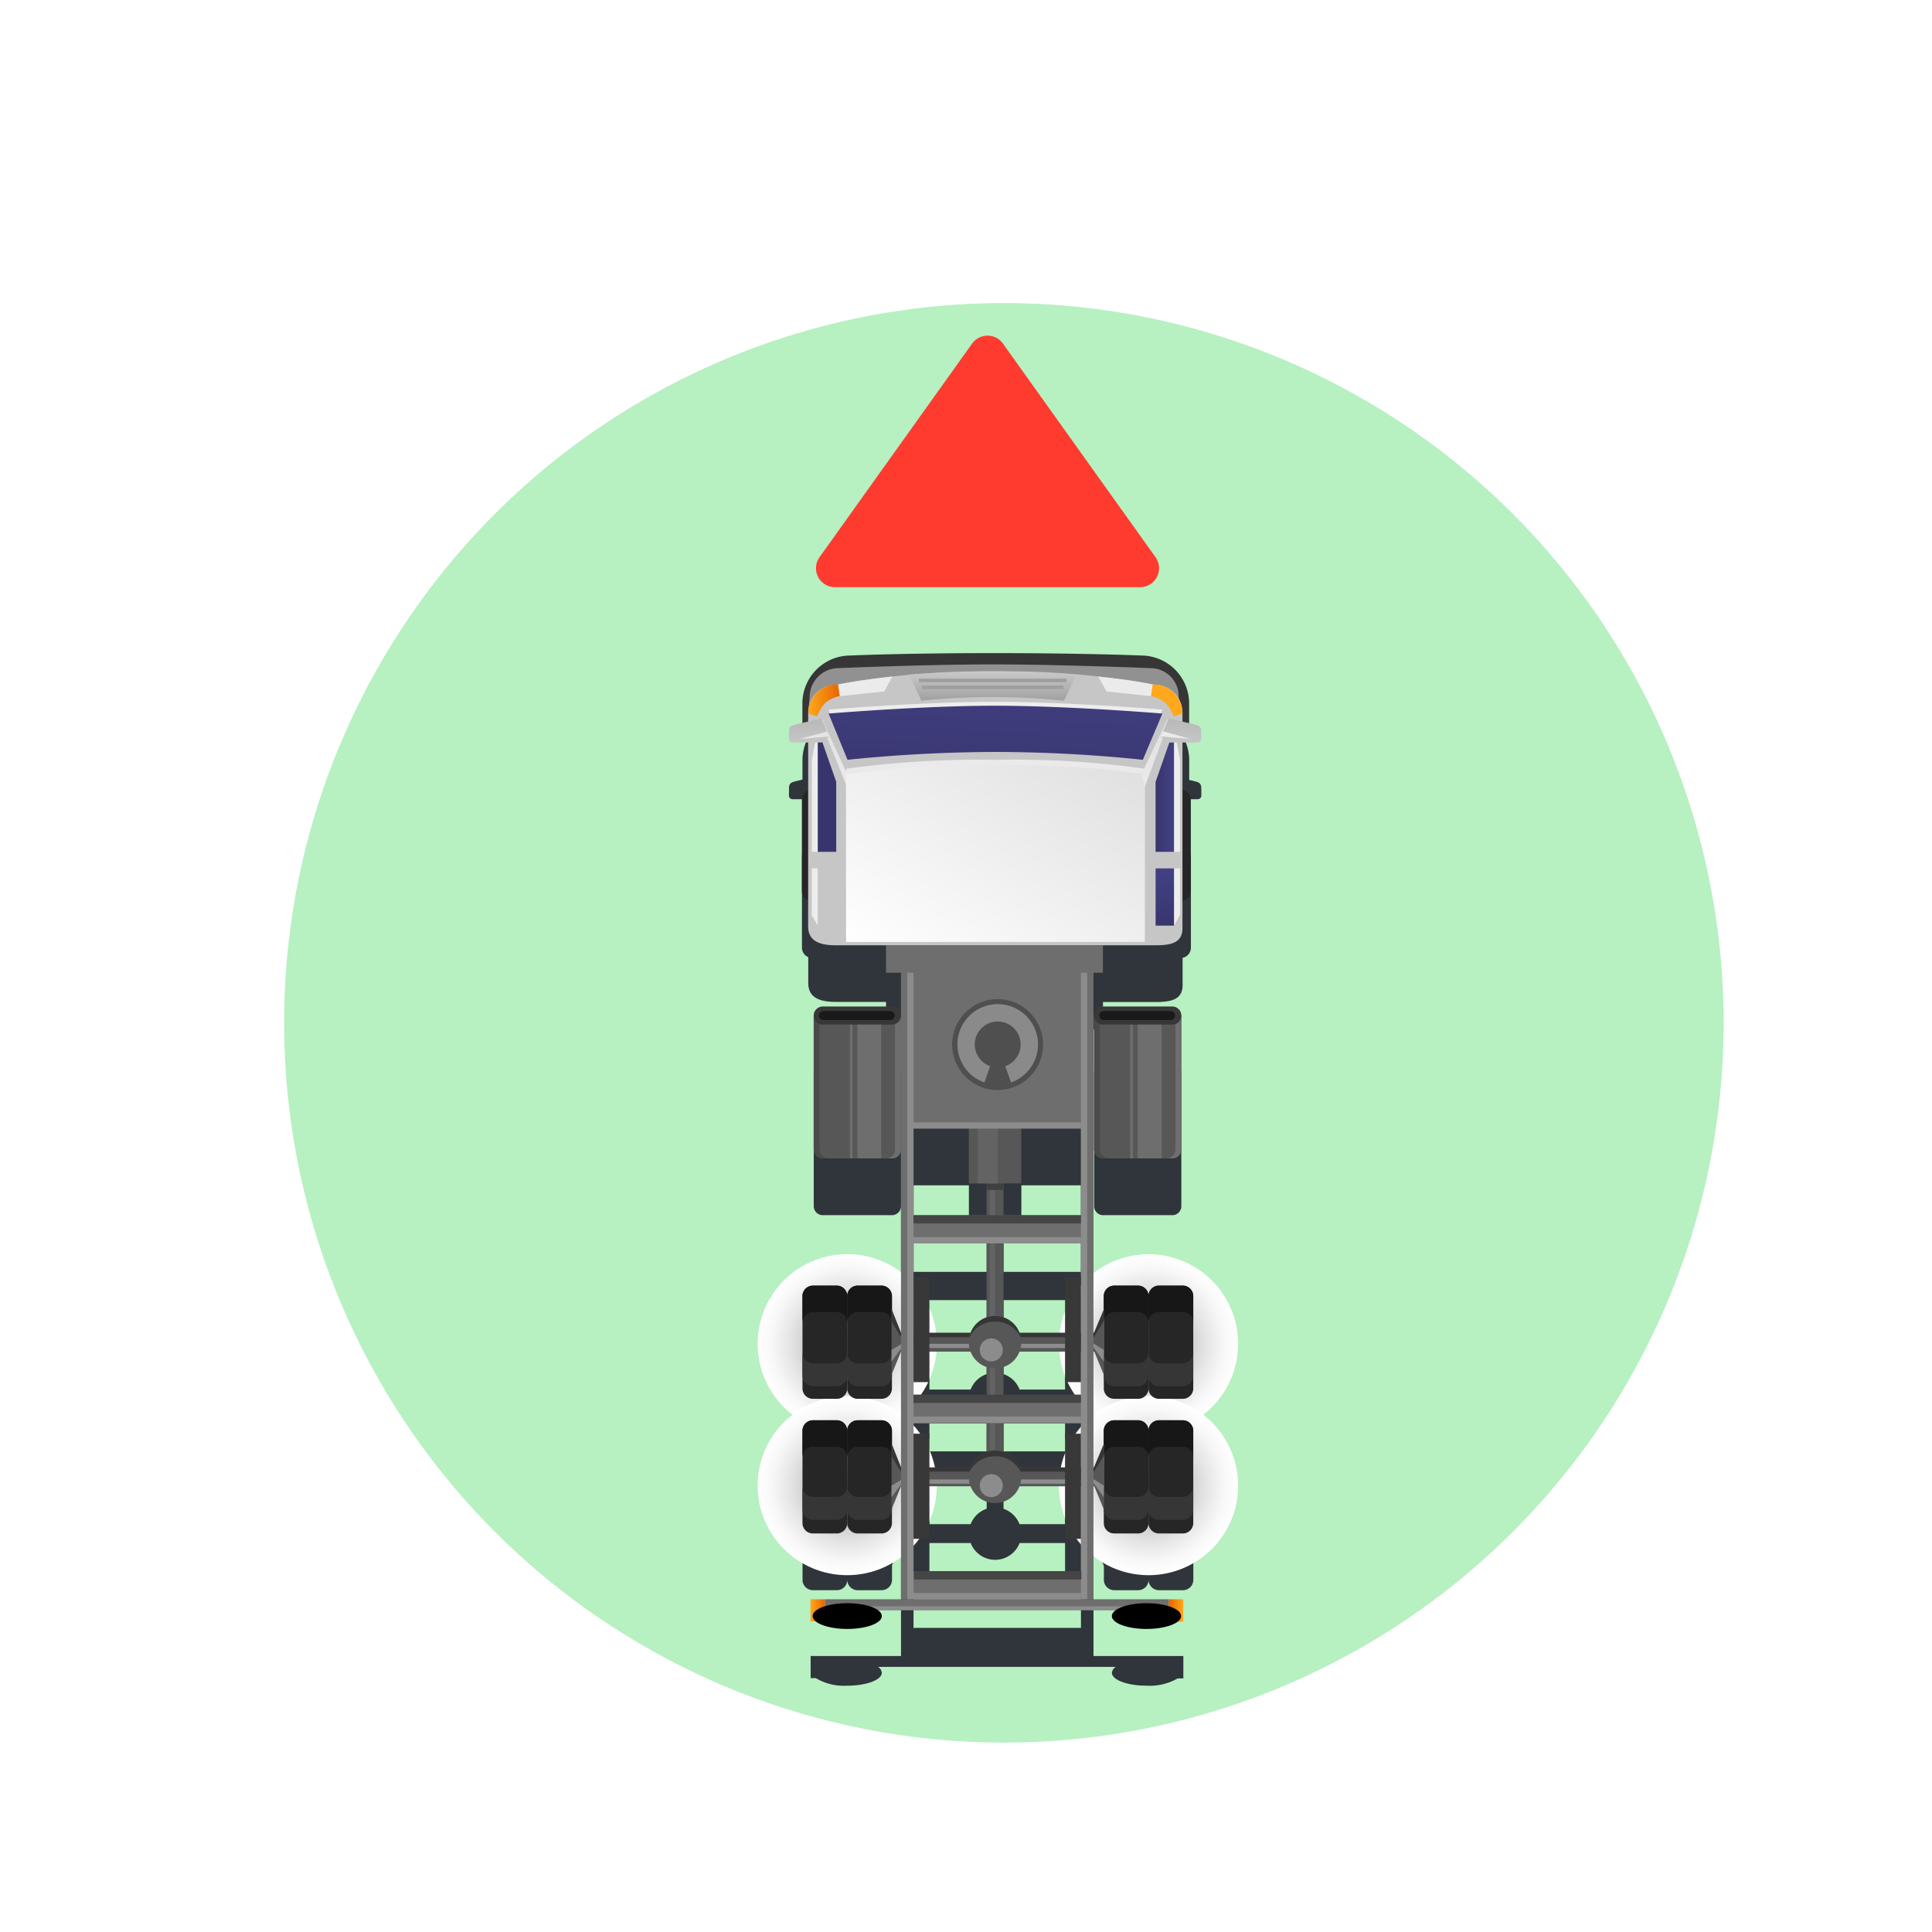<svg xmlns="http://www.w3.org/2000/svg" xmlns:xlink="http://www.w3.org/1999/xlink" width="102" height="102" viewBox="0 0 102 102">
  <defs>
    <filter id="Ellipse_1494" x="6" y="7" width="94" height="94" filterUnits="userSpaceOnUse">
      <feOffset dy="3" input="SourceAlpha"/>
      <feGaussianBlur stdDeviation="3" result="blur"/>
      <feFlood flood-opacity="0.161"/>
      <feComposite operator="in" in2="blur"/>
      <feComposite in="SourceGraphic"/>
    </filter>
    <filter id="Union_22" x="32.649" y="28.481" width="39.772" height="69.519" filterUnits="userSpaceOnUse">
      <feOffset dy="3" input="SourceAlpha"/>
      <feGaussianBlur stdDeviation="3" result="blur-2"/>
      <feFlood flood-opacity="0.302"/>
      <feComposite operator="in" in2="blur-2"/>
      <feComposite in="SourceGraphic"/>
    </filter>
    <radialGradient id="radial-gradient" cx="0.5" cy="0.5" r="0.5" gradientTransform="translate(0)" gradientUnits="objectBoundingBox">
      <stop offset="0" stop-color="#8a8a8a"/>
      <stop offset="0.089" stop-color="#999"/>
      <stop offset="0.377" stop-color="#c4c4c4"/>
      <stop offset="0.634" stop-color="#e4e4e4"/>
      <stop offset="0.851" stop-color="#f8f8f8"/>
      <stop offset="1" stop-color="#fff"/>
    </radialGradient>
    <radialGradient id="radial-gradient-3" cx="0.5" cy="0.5" r="0.5" xlink:href="#radial-gradient"/>
    <radialGradient id="radial-gradient-4" cx="0.5" cy="0.5" r="0.5" xlink:href="#radial-gradient"/>
    <linearGradient id="linear-gradient" x1="0.5" y1="1" x2="0.5" gradientUnits="objectBoundingBox">
      <stop offset="0" stop-color="#6e6e6e"/>
      <stop offset="1" stop-color="#6e6e6e"/>
    </linearGradient>
    <linearGradient id="linear-gradient-2" x1="0" y1="0.5" x2="1" y2="0.5" xlink:href="#linear-gradient"/>
    <linearGradient id="linear-gradient-3" y1="0.5" x2="1" y2="0.5" gradientUnits="objectBoundingBox">
      <stop offset="0" stop-color="#e86500"/>
      <stop offset="1" stop-color="#ffa81c"/>
    </linearGradient>
    <linearGradient id="linear-gradient-4" y1="0.5" x2="1" y2="0.5" gradientUnits="objectBoundingBox">
      <stop offset="0" stop-color="#ffa81c"/>
      <stop offset="1" stop-color="#e86500"/>
    </linearGradient>
    <radialGradient id="radial-gradient-5" cx="0.5" cy="0.5" r="1.345" gradientTransform="translate(0.314 -371.565) scale(0.372 0.372)" gradientUnits="objectBoundingBox">
      <stop offset="0" stop-color="#f40"/>
      <stop offset="1"/>
    </radialGradient>
    <radialGradient id="radial-gradient-6" cx="0.5" cy="0.5" r="1.345" xlink:href="#radial-gradient-5"/>
    <linearGradient id="linear-gradient-5" x1="0.5" y1="1" x2="0.5" gradientUnits="objectBoundingBox">
      <stop offset="0" stop-color="#c6c6c6"/>
      <stop offset="1" stop-color="#c6c6c6"/>
    </linearGradient>
    <linearGradient id="linear-gradient-6" x1="0.11" y1="1.957" x2="0.839" y2="-0.702" gradientUnits="objectBoundingBox">
      <stop offset="0" stop-color="#434185"/>
      <stop offset="1" stop-color="#38356e"/>
    </linearGradient>
    <linearGradient id="linear-gradient-7" x1="0" y1="0.5" x2="1" y2="0.5" xlink:href="#linear-gradient-6"/>
    <linearGradient id="linear-gradient-8" x1="-133.156" y1="0.5" x2="-132.156" y2="0.5" xlink:href="#linear-gradient-6"/>
    <linearGradient id="linear-gradient-9" x1="0.5" y1="1" x2="0.5" gradientUnits="objectBoundingBox">
      <stop offset="0" stop-color="#eaeaea"/>
      <stop offset="1" stop-color="#e0e0e0"/>
    </linearGradient>
    <linearGradient id="linear-gradient-10" x1="-0.004" y1="0.958" x2="1.006" y2="-0.011" gradientUnits="objectBoundingBox">
      <stop offset="0" stop-color="#e0e0e0"/>
      <stop offset="1" stop-color="#fff"/>
    </linearGradient>
    <linearGradient id="linear-gradient-11" x1="0" y1="0.5" x2="1" y2="0.5" xlink:href="#linear-gradient-3"/>
    <linearGradient id="linear-gradient-12" x1="-90.773" y1="0.5" x2="-89.773" y2="0.5" xlink:href="#linear-gradient-3"/>
    <linearGradient id="linear-gradient-13" x1="0.5" y1="1" x2="0.5" gradientUnits="objectBoundingBox">
      <stop offset="0" stop-color="#c9c9c9"/>
      <stop offset="1" stop-color="#a1a1a1"/>
    </linearGradient>
    <linearGradient id="linear-gradient-15" x1="0.5" y1="1" x2="0.5" y2="0" xlink:href="#linear-gradient-6"/>
    <linearGradient id="linear-gradient-17" x1="0.5" y1="1" x2="0.5" gradientUnits="objectBoundingBox">
      <stop offset="0" stop-color="#e0e0e0"/>
      <stop offset="1" stop-color="#eaeaea"/>
    </linearGradient>
    <linearGradient id="linear-gradient-18" x1="-119.017" y1="1" x2="-119.017" y2="0" xlink:href="#linear-gradient-17"/>
    <linearGradient id="linear-gradient-19" x1="337.998" y1="1" x2="337.998" gradientUnits="objectBoundingBox">
      <stop offset="0" stop-color="#b8b8b8"/>
      <stop offset="1" stop-color="#c6c6c6"/>
    </linearGradient>
    <linearGradient id="linear-gradient-20" x1="383.73" y1="1" x2="383.73" y2="0" xlink:href="#linear-gradient-19"/>
    <linearGradient id="linear-gradient-21" x1="514.674" y1="1" x2="514.674" y2="0" xlink:href="#linear-gradient-17"/>
    <clipPath id="clip-Artboard_31">
      <rect width="102" height="102"/>
    </clipPath>
  </defs>
  <g id="Artboard_31" data-name="Artboard – 31" clip-path="url(#clip-Artboard_31)">
    <g id="Group_11741" data-name="Group 11741">
      <g transform="matrix(1, 0, 0, 1, 0, 0)" filter="url(#Ellipse_1494)">
        <circle id="Ellipse_1494-2" data-name="Ellipse 1494" cx="38" cy="38" r="38" transform="translate(91 89) rotate(180)" fill="#4cd964" opacity="0.4"/>
      </g>
      <g id="Group_11718" data-name="Group 11718" transform="translate(2.137)">
        <g id="Group_11706" data-name="Group 11706" transform="translate(-2 4)">
          <g id="Group_10958" data-name="Group 10958" transform="translate(-1037.908 -2124.874) rotate(180)">
            <g transform="matrix(-1, 0, 0, -1, -1037.77, -2120.87)" filter="url(#Union_22)" style="mix-blend-mode: multiply;isolation: isolate">
              <path id="Union_22-2" data-name="Union 22" d="M5.119,51.392a2.535,2.535,0,0,1-2.534-2.534V47.819c-.175-.041-.324-.078-.4-.1-.264-.076-.238-.268-.238-.485s-.058-.434.238-.434h.748V44.3a.542.542,0,0,1-.438-.532V38.962a.543.543,0,0,1,.438-.532V36.994c0-.807.656-.9,1.464-.9h2.74V34.644h.5V15.635h-.03l-.515,1.214v.716a.473.473,0,0,1,0,.05.549.549,0,0,1-.547.509H5.28a.551.551,0,0,1-.551-.551v0a.549.549,0,0,1-.549.548H2.918a.551.551,0,0,1-.551-.551V12.7a.55.55,0,0,1,.55-.55H4.18a.55.55,0,0,1,.55.549h0a.55.55,0,0,1,.55-.55H6.541a.549.549,0,0,1,.549.549v.641c0,.011,0,.021,0,.031v.054l.5,1.216h.048V8.528h-.03L7.091,9.742v.715a.49.49,0,0,1,0,.051.548.548,0,0,1-.547.509H5.28a.551.551,0,0,1-.551-.551v0a.549.549,0,0,1-.549.549H2.918a.551.551,0,0,1-.551-.551V5.591a.55.55,0,0,1,.55-.55H4.18a.55.55,0,0,1,.55.55.55.55,0,0,1,.55-.55H6.541a.549.549,0,0,1,.549.549v.7c0,.01,0,.021,0,.031l.5,1.216h.048V1.567H2.894V.385h.3A2.97,2.97,0,0,1,4.838,0C5.845,0,6.665.305,6.665.68a.407.407,0,0,1-.205.313H19.014a.407.407,0,0,1-.2-.313c0-.374.818-.68,1.827-.68A2.9,2.9,0,0,1,22.3.4h.271V1.567h-.757v0H17.8V7.532h0l.475-1.167V5.591a.551.551,0,0,1,.551-.55h1.26a.551.551,0,0,1,.551.551h0a.55.55,0,0,1,.55-.55h1.262A.551.551,0,0,1,23,5.592v4.876a.549.549,0,0,1-.549.549H21.188a.552.552,0,0,1-.552-.552v0a.549.549,0,0,1-.549.549H18.824a.55.55,0,0,1-.55-.55V9.744L17.8,8.528h0V14.64h0l.475-1.167V12.7a.55.55,0,0,1,.551-.55h1.26a.551.551,0,0,1,.551.551h0a.55.55,0,0,1,.55-.55h1.262A.55.55,0,0,1,23,12.7v4.878a.549.549,0,0,1-.549.548H21.188a.552.552,0,0,1-.552-.552v0a.549.549,0,0,1-.549.548H18.824a.55.55,0,0,1-.55-.549v-.725L17.8,15.635h0V34.644h.79V36.1h2.643c.808,0,1.464.19,1.464,1v1.365a.543.543,0,0,1,.333.5V43.77a.54.54,0,0,1-.333.5V46.8h.778c.3,0,.238.217.238.434s.027.409-.238.485c-.084.025-.265.069-.472.117v1.021a2.535,2.535,0,0,1-2.534,2.534s-2.752.127-7.567.127S5.119,51.392,5.119,51.392ZM17.137,26.416V21.847h-3.86v1.676h.939v2.894Zm-5.691,0V23.522h.939V21.847H8.3v4.569Zm5.691-6.059V18.581H16.3V15.635H14.125a1.389,1.389,0,0,1-.848.814v3.909Zm-4.752,0V16.448a1.383,1.383,0,0,1-.845-.814h-2.4v2.947H8.3v1.776Zm.892-6.531a1.391,1.391,0,0,1,.848.815H16.3V13.031h.84v-.66h-3.86Zm-1.737.815a1.383,1.383,0,0,1,.845-.814V12.371H8.3v.66h.839V14.64Zm5.6-3.794v-.538H16.3V8.528H14.124a1.389,1.389,0,0,1-.847.813v1.506Zm-8.84,0h4.088V9.339a1.385,1.385,0,0,1-.845-.812h-2.4v1.78H8.3Zm5.827-3.314H16.3V4.757h.84V3.04h-.023v.011H8.3V4.757h.839V7.532h2.4a1.385,1.385,0,0,1,2.584,0Zm4.152,25.33a.478.478,0,0,1-.477-.479V25.318a.477.477,0,0,1,.477-.477h3.651a.477.477,0,0,1,.478.477v7.065a.478.478,0,0,1-.478.479Zm-14.8,0A.479.479,0,0,1,3,32.383V25.318a.478.478,0,0,1,.478-.477h3.65a.477.477,0,0,1,.478.477v7.065a.478.478,0,0,1-.478.479Z" transform="translate(65.37 86) rotate(180)" fill="#2f353a"/>
            </g>
            <g id="Group_10952" data-name="Group 10952" transform="translate(-1115.638 -2222.849)">
              <g id="Group_10946" data-name="Group 10946" transform="translate(12.502 15.975)">
                <path id="Path_21883" data-name="Path 21883" d="M90.871,34.037a4.729,4.729,0,1,1-4.727-4.729A4.729,4.729,0,0,1,90.871,34.037Z" transform="translate(-81.414 -18.983)" fill="url(#radial-gradient)" style="mix-blend-mode: multiply;isolation: isolate"/>
                <path id="Path_21884" data-name="Path 21884" d="M90.871,26.681a4.729,4.729,0,1,1-4.727-4.73A4.729,4.729,0,0,1,90.871,26.681Z" transform="translate(-81.414 -19.113)" fill="url(#radial-gradient)" style="mix-blend-mode: multiply;isolation: isolate"/>
                <path id="Path_21885" data-name="Path 21885" d="M106.5,34.037a4.73,4.73,0,1,1-4.73-4.729A4.73,4.73,0,0,1,106.5,34.037Z" transform="translate(-81.136 -18.983)" fill="url(#radial-gradient-3)" style="mix-blend-mode: multiply;isolation: isolate"/>
                <ellipse id="Ellipse_1491" data-name="Ellipse 1491" cx="4.729" cy="4.729" rx="4.729" ry="4.729" transform="translate(15.907 2.838)" fill="url(#radial-gradient-4)" style="mix-blend-mode: multiply;isolation: isolate"/>
                <g id="Group_10942" data-name="Group 10942" transform="translate(2.367 5.041)">
                  <rect id="Rectangle_4034" data-name="Rectangle 4034" width="0.892" height="14.498" transform="translate(10.018 3.983)" fill="#575757"/>
                  <rect id="Rectangle_4035" data-name="Rectangle 4035" width="0.285" height="14.498" transform="translate(10.464 3.983)" fill="#636363"/>
                  <rect id="Rectangle_4036" data-name="Rectangle 4036" width="0.892" height="0.345" transform="translate(10.018 18.136)" fill="#404040"/>
                  <rect id="Rectangle_4037" data-name="Rectangle 4037" width="2.77" height="3.223" transform="translate(9.079 18.481)" fill="#575757"/>
                  <rect id="Rectangle_4038" data-name="Rectangle 4038" width="1.046" height="3.223" transform="translate(10.327 18.481)" fill="#636363"/>
                  <path id="Rectangle_4039" data-name="Rectangle 4039" d="M.55,0H1.812a.55.55,0,0,1,.55.55V5.427a.549.549,0,0,1-.549.549H.552A.552.552,0,0,1,0,5.424V.55A.55.55,0,0,1,.55,0Z" transform="translate(18.269)" fill="#262626"/>
                  <path id="Rectangle_4040" data-name="Rectangle 4040" d="M.55,0H1.812a.55.55,0,0,1,.55.55V5.428a.549.549,0,0,1-.549.549H.552A.552.552,0,0,1,0,5.425V.55A.55.55,0,0,1,.55,0Z" transform="translate(18.269 7.108)" fill="#262626"/>
                  <path id="Rectangle_4041" data-name="Rectangle 4041" d="M.55,0H1.811a.551.551,0,0,1,.551.551V5.427a.549.549,0,0,1-.549.549H.55A.55.55,0,0,1,0,5.426V.55A.55.55,0,0,1,.55,0Z" transform="translate(15.908)" fill="#262626"/>
                  <path id="Rectangle_4042" data-name="Rectangle 4042" d="M.55,0H1.811a.551.551,0,0,1,.551.551V5.428a.549.549,0,0,1-.549.549H.55A.55.55,0,0,1,0,5.427V.55A.55.55,0,0,1,.55,0Z" transform="translate(15.908 7.108)" fill="#262626"/>
                  <path id="Rectangle_4043" data-name="Rectangle 4043" d="M.55,0H1.812a.549.549,0,0,1,.549.549V5.427a.549.549,0,0,1-.549.549H.551A.551.551,0,0,1,0,5.425V.55A.55.55,0,0,1,.55,0Z" transform="translate(2.362)" fill="#262626"/>
                  <path id="Rectangle_4044" data-name="Rectangle 4044" d="M.55,0H1.812a.549.549,0,0,1,.549.549V5.428a.549.549,0,0,1-.549.549H.551A.551.551,0,0,1,0,5.426V.55A.55.55,0,0,1,.55,0Z" transform="translate(2.362 7.108)" fill="#262626"/>
                  <path id="Rectangle_4045" data-name="Rectangle 4045" d="M.55,0H1.813a.55.55,0,0,1,.55.55V5.427a.549.549,0,0,1-.549.549H.551A.551.551,0,0,1,0,5.425V.55A.55.55,0,0,1,.55,0Z" fill="#262626"/>
                  <path id="Rectangle_4046" data-name="Rectangle 4046" d="M.55,0H1.813a.55.55,0,0,1,.55.55V5.428a.549.549,0,0,1-.549.549H.551A.551.551,0,0,1,0,5.426V.55A.55.55,0,0,1,.55,0Z" transform="translate(0 7.108)" fill="#262626"/>
                  <path id="Path_21886" data-name="Path 21886" d="M85.541,31.75H84.3a.56.56,0,0,0-.559.56v1.216a.56.56,0,0,1,.559-.561h1.243a.561.561,0,0,1,.561.561V32.31A.561.561,0,0,0,85.541,31.75Z" transform="translate(-83.74 -23.98)" fill="#363636"/>
                  <path id="Path_21887" data-name="Path 21887" d="M87.861,31.75H86.62a.56.56,0,0,0-.559.56v1.216a.56.56,0,0,1,.559-.561h1.242a.561.561,0,0,1,.561.561V32.31A.561.561,0,0,0,87.861,31.75Z" transform="translate(-83.698 -23.98)" fill="#363636"/>
                  <path id="Path_21888" data-name="Path 21888" d="M85.541,24.82H84.3a.559.559,0,0,0-.559.56v1.215a.559.559,0,0,1,.559-.56h1.243a.56.56,0,0,1,.561.56V25.38A.56.56,0,0,0,85.541,24.82Z" transform="translate(-83.74 -24.103)" fill="#363636"/>
                  <path id="Path_21889" data-name="Path 21889" d="M87.861,24.82H86.62a.559.559,0,0,0-.559.56v1.215a.559.559,0,0,1,.559-.56h1.242a.56.56,0,0,1,.561.56V25.38A.56.56,0,0,0,87.861,24.82Z" transform="translate(-83.698 -24.103)" fill="#363636"/>
                  <path id="Path_21890" data-name="Path 21890" d="M101.171,24.82H99.931a.559.559,0,0,0-.561.56v1.215a.559.559,0,0,1,.561-.56h1.241a.559.559,0,0,1,.56.56V25.38A.559.559,0,0,0,101.171,24.82Z" transform="translate(-83.462 -24.103)" fill="#363636"/>
                  <path id="Path_21891" data-name="Path 21891" d="M103.49,24.82H102.25a.559.559,0,0,0-.56.56v1.215a.559.559,0,0,1,.56-.56h1.241a.56.56,0,0,1,.562.56V25.38A.56.56,0,0,0,103.49,24.82Z" transform="translate(-83.421 -24.103)" fill="#363636"/>
                  <path id="Path_21892" data-name="Path 21892" d="M101.171,31.75H99.931a.56.56,0,0,0-.561.56v1.216a.56.56,0,0,1,.561-.561h1.241a.56.56,0,0,1,.56.561V32.31A.56.56,0,0,0,101.171,31.75Z" transform="translate(-83.462 -23.98)" fill="#363636"/>
                  <path id="Path_21893" data-name="Path 21893" d="M99.93,37.006h1.242a.559.559,0,0,0,.56-.56V35.052a.559.559,0,0,1-.56.559H99.93a.558.558,0,0,1-.56-.559v1.394A.559.559,0,0,0,99.93,37.006Z" transform="translate(-83.462 -23.921)" fill="#171717"/>
                  <path id="Path_21894" data-name="Path 21894" d="M102.25,37.006h1.241a.56.56,0,0,0,.562-.56V35.052a.559.559,0,0,1-.562.559H102.25a.559.559,0,0,1-.56-.559v1.394A.559.559,0,0,0,102.25,37.006Z" transform="translate(-83.421 -23.921)" fill="#171717"/>
                  <path id="Path_21895" data-name="Path 21895" d="M99.93,30.021h1.242a.559.559,0,0,0,.56-.56V28.068a.558.558,0,0,1-.56.558H99.93a.557.557,0,0,1-.56-.558v1.393A.559.559,0,0,0,99.93,30.021Z" transform="translate(-83.462 -24.046)" fill="#171717"/>
                  <path id="Path_21896" data-name="Path 21896" d="M102.25,30.021h1.241a.56.56,0,0,0,.562-.56V28.068a.558.558,0,0,1-.562.558H102.25a.558.558,0,0,1-.56-.558v1.393A.559.559,0,0,0,102.25,30.021Z" transform="translate(-83.421 -24.046)" fill="#171717"/>
                  <path id="Path_21897" data-name="Path 21897" d="M84.3,30.021h1.243a.56.56,0,0,0,.561-.56V28.068a.559.559,0,0,1-.561.558H84.3a.558.558,0,0,1-.559-.558v1.393A.559.559,0,0,0,84.3,30.021Z" transform="translate(-83.74 -24.046)" fill="#171717"/>
                  <path id="Path_21898" data-name="Path 21898" d="M86.62,30.021h1.242a.56.56,0,0,0,.561-.56V28.068a.559.559,0,0,1-.561.558H86.62a.558.558,0,0,1-.559-.558v1.393A.559.559,0,0,0,86.62,30.021Z" transform="translate(-83.698 -24.046)" fill="#171717"/>
                  <path id="Path_21899" data-name="Path 21899" d="M84.3,37.006h1.243a.56.56,0,0,0,.561-.56V35.052a.559.559,0,0,1-.561.559H84.3a.558.558,0,0,1-.559-.559v1.394A.559.559,0,0,0,84.3,37.006Z" transform="translate(-83.74 -23.921)" fill="#171717"/>
                  <path id="Path_21900" data-name="Path 21900" d="M86.62,37.006h1.242a.56.56,0,0,0,.561-.56V35.052a.559.559,0,0,1-.561.559H86.62a.558.558,0,0,1-.559-.559v1.394A.559.559,0,0,0,86.62,37.006Z" transform="translate(-83.698 -23.921)" fill="#171717"/>
                  <path id="Path_21901" data-name="Path 21901" d="M103.49,31.75H102.25a.56.56,0,0,0-.56.56v1.216a.56.56,0,0,1,.56-.561h1.241a.561.561,0,0,1,.562.561V32.31A.561.561,0,0,0,103.49,31.75Z" transform="translate(-83.421 -23.98)" fill="#363636"/>
                  <rect id="Rectangle_4047" data-name="Rectangle 4047" width="11.185" height="0.995" transform="translate(4.723 2.491)" fill="#575757"/>
                  <rect id="Rectangle_4048" data-name="Rectangle 4048" width="11.185" height="0.994" transform="translate(4.723 9.6)" fill="#575757"/>
                  <path id="Path_21902" data-name="Path 21902" d="M99.4,28.8l-.5-1.217v-1l.5-1.218Z" transform="translate(-83.47 -24.093)" fill="#575757"/>
                  <path id="Path_21903" data-name="Path 21903" d="M88.381,25.367l.5,1.218v1l-.5,1.217Z" transform="translate(-83.657 -24.093)" fill="#575757"/>
                  <path id="Path_21904" data-name="Path 21904" d="M99.4,35.78l-.5-1.217v-.994l.5-1.218Z" transform="translate(-83.47 -23.969)" fill="#575757"/>
                  <path id="Path_21905" data-name="Path 21905" d="M88.381,32.351l.5,1.218v.994l-.5,1.217Z" transform="translate(-83.657 -23.969)" fill="#575757"/>
                  <path id="Path_21906" data-name="Path 21906" d="M99.049,26.709H88.9L88.381,26v.608l.516.325H99.049l.536-.325V26Z" transform="translate(-83.657 -24.082)" fill="#8c8c8c"/>
                  <path id="Path_21907" data-name="Path 21907" d="M99.089,27.321H88.9l-.516.833v.608l.516-1.217H99.089l.476,1.217v-.668Z" transform="translate(-83.657 -24.059)" fill="#363636"/>
                  <path id="Path_21908" data-name="Path 21908" d="M99.089,34.3H88.9l-.516.833v.608l.516-1.217H99.089l.476,1.217v-.667Z" transform="translate(-83.657 -23.935)" fill="#363636"/>
                  <path id="Path_21909" data-name="Path 21909" d="M99.049,33.747H88.9l-.516-.708v.608l.516.324H99.049l.536-.324v-.608Z" transform="translate(-83.657 -23.957)" fill="#8c8c8c"/>
                  <path id="Path_21910" data-name="Path 21910" d="M95.43,27.077a1.384,1.384,0,1,1-1.385-1.385A1.385,1.385,0,0,1,95.43,27.077Z" transform="translate(-83.581 -24.088)" fill="#575757"/>
                  <path id="Path_21911" data-name="Path 21911" d="M94.045,28.135a1.478,1.478,0,0,1-1.362-.854,1.381,1.381,0,0,0,2.724,0A1.478,1.478,0,0,1,94.045,28.135Z" transform="translate(-83.581 -24.059)" fill="#363636"/>
                  <path id="Path_21912" data-name="Path 21912" d="M95.43,34.061a1.384,1.384,0,1,1-1.385-1.385A1.385,1.385,0,0,1,95.43,34.061Z" transform="translate(-83.581 -23.964)" fill="#575757"/>
                  <path id="Path_21913" data-name="Path 21913" d="M94.045,35.12a1.477,1.477,0,0,1-1.362-.856,1.381,1.381,0,0,0,2.724,0A1.477,1.477,0,0,1,94.045,35.12Z" transform="translate(-83.581 -23.935)" fill="#363636"/>
                  <path id="Path_21914" data-name="Path 21914" d="M94.835,26.609A.608.608,0,1,1,94.228,26,.607.607,0,0,1,94.835,26.609Z" transform="translate(-83.564 -24.082)" fill="#8c8c8c"/>
                  <path id="Path_21915" data-name="Path 21915" d="M94.835,33.646a.608.608,0,1,1-.608-.607A.607.607,0,0,1,94.835,33.646Z" transform="translate(-83.564 -23.957)" fill="#8c8c8c"/>
                </g>
                <g id="Group_10943" data-name="Group 10943" transform="translate(2.895)">
                  <path id="Path_21916" data-name="Path 21916" d="M88.916,20.7v34.03H99.079V20.7Zm9.5,24.865h-8.84V40.973h8.84Zm0-6.068h-8.84V31.456h8.84Zm0-9.517h-8.84V22.176h8.84Z" transform="translate(-84.176 -19.136)" fill="url(#linear-gradient)"/>
                  <rect id="Rectangle_4049" data-name="Rectangle 4049" width="0.33" height="34.03" transform="translate(5.072 1.567)" fill="#8c8c8c"/>
                  <rect id="Rectangle_4050" data-name="Rectangle 4050" width="0.329" height="34.03" transform="translate(14.242 1.567)" fill="#8c8c8c"/>
                  <rect id="Rectangle_4051" data-name="Rectangle 4051" width="8.841" height="0.438" transform="translate(5.402 21.408)" fill="#454545"/>
                  <rect id="Rectangle_4052" data-name="Rectangle 4052" width="8.841" height="0.33" transform="translate(5.402 20.357)" fill="#8c8c8c"/>
                  <rect id="Rectangle_4053" data-name="Rectangle 4053" width="8.841" height="0.439" transform="translate(5.402 11.933)" fill="#454545"/>
                  <rect id="Rectangle_4054" data-name="Rectangle 4054" width="8.841" height="0.33" transform="translate(5.402 10.882)" fill="#8c8c8c"/>
                  <rect id="Rectangle_4055" data-name="Rectangle 4055" width="8.841" height="0.33" transform="translate(5.402 1.567)" fill="#8c8c8c"/>
                  <rect id="Rectangle_4056" data-name="Rectangle 4056" width="8.841" height="0.329" transform="translate(5.402 26.415)" fill="#8c8c8c"/>
                  <rect id="Rectangle_4057" data-name="Rectangle 4057" width="8.841" height="0.439" transform="translate(5.378 2.612)" fill="#454545"/>
                  <path id="Path_21917" data-name="Path 21917" d="M96.33,49.518a2.4,2.4,0,1,1-2.4-2.4A2.4,2.4,0,0,1,96.33,49.518Z" transform="translate(-84.129 -18.667)" fill="#4f4f4f"/>
                  <path id="Path_21918" data-name="Path 21918" d="M94.62,47.511l-.3.861a1.212,1.212,0,1,1-.8,0l-.3-.861a2.127,2.127,0,1,0,1.4,0Z" transform="translate(-84.124 -18.66)" fill="#8a8a8a"/>
                  <rect id="Rectangle_4058" data-name="Rectangle 4058" width="18.164" height="0.574" transform="translate(0.758 0.993)" fill="url(#linear-gradient-2)"/>
                  <rect id="Rectangle_4059" data-name="Rectangle 4059" width="18.161" height="0.203" transform="translate(0.762 0.993)" fill="#8c8c8c"/>
                  <rect id="Rectangle_4060" data-name="Rectangle 4060" width="0.757" height="1.165" transform="translate(18.923 0.401)" fill="url(#linear-gradient-3)"/>
                  <rect id="Rectangle_4061" data-name="Rectangle 4061" width="0.758" height="1.181" transform="translate(0 0.385)" fill="url(#linear-gradient-4)"/>
                  <rect id="Rectangle_4062" data-name="Rectangle 4062" width="2.362" height="0.592" transform="translate(16.56 0.401)" fill="#820000"/>
                  <path id="Path_21919" data-name="Path 21919" d="M103.549,19.843c0,.376-.818.679-1.827.679s-1.827-.3-1.827-.679.818-.68,1.827-.68S103.549,19.468,103.549,19.843Z" transform="translate(-83.981 -19.163)" fill="url(#radial-gradient-5)" style="mix-blend-mode: screen;isolation: isolate"/>
                  <rect id="Rectangle_4063" data-name="Rectangle 4063" width="2.362" height="0.59" transform="translate(0.762 0.385)" fill="#820000"/>
                  <path id="Path_21920" data-name="Path 21920" d="M88.026,19.843c0,.376-.819.679-1.827.679s-1.828-.3-1.828-.679.818-.68,1.828-.68S88.026,19.468,88.026,19.843Z" transform="translate(-84.256 -19.163)" fill="url(#radial-gradient-6)" style="mix-blend-mode: screen;isolation: isolate"/>
                </g>
                <g id="Group_10944" data-name="Group 10944" transform="translate(2.997 24.841)">
                  <path id="Path_21921" data-name="Path 21921" d="M88.487,43.571h-3.65a.477.477,0,0,0-.478.476v7.065h4.606V44.047A.477.477,0,0,0,88.487,43.571Z" transform="translate(-84.359 -43.571)" fill="#575757"/>
                  <path id="Path_21922" data-name="Path 21922" d="M85.149,43.571h-.311a.477.477,0,0,0-.478.476v7.065h.309V44.047A.478.478,0,0,1,85.149,43.571Z" transform="translate(-84.359 -43.571)" fill="#6e6e6e"/>
                  <path id="Path_21923" data-name="Path 21923" d="M88.11,43.571h.31a.477.477,0,0,1,.478.476v7.065h-.309V44.047A.478.478,0,0,0,88.11,43.571Z" transform="translate(-84.292 -43.571)" fill="#4a4a4a"/>
                  <path id="Path_21924" data-name="Path 21924" d="M88.965,50.989a.478.478,0,0,1-.478.478h-3.65a.478.478,0,0,1-.478-.478h0a.478.478,0,0,1,.478-.477h3.65a.478.478,0,0,1,.478.477Z" transform="translate(-84.359 -43.447)" fill="#383838"/>
                  <path id="Path_21925" data-name="Path 21925" d="M88.684,50.985a.238.238,0,0,1-.237.239H84.922a.238.238,0,0,1-.237-.239h0a.237.237,0,0,1,.237-.238h3.525a.237.237,0,0,1,.237.238Z" transform="translate(-84.353 -43.443)" fill="#1a1a1a"/>
                  <rect id="Rectangle_4064" data-name="Rectangle 4064" width="1.262" height="7.065" transform="translate(1.041)" fill="#6e6e6e"/>
                  <rect id="Rectangle_4065" data-name="Rectangle 4065" width="0.14" height="7.065" transform="translate(2.556)" fill="#6e6e6e"/>
                </g>
                <g id="Group_10945" data-name="Group 10945" transform="translate(17.799 24.841)">
                  <path id="Path_21926" data-name="Path 21926" d="M103.03,43.571H99.379a.476.476,0,0,0-.477.476v7.065h4.606V44.047A.477.477,0,0,0,103.03,43.571Z" transform="translate(-98.902 -43.571)" fill="#575757"/>
                  <path id="Path_21927" data-name="Path 21927" d="M99.691,43.571h-.311a.476.476,0,0,0-.477.476v7.065h.31V44.047A.476.476,0,0,1,99.691,43.571Z" transform="translate(-98.902 -43.571)" fill="#6e6e6e"/>
                  <path id="Path_21928" data-name="Path 21928" d="M102.654,43.571h.309a.477.477,0,0,1,.478.476v7.065h-.31V44.047A.477.477,0,0,0,102.654,43.571Z" transform="translate(-98.835 -43.571)" fill="#4a4a4a"/>
                  <path id="Path_21929" data-name="Path 21929" d="M103.508,50.989a.478.478,0,0,1-.478.478H99.379a.478.478,0,0,1-.477-.478h0a.477.477,0,0,1,.477-.477h3.651a.478.478,0,0,1,.478.477Z" transform="translate(-98.902 -43.447)" fill="#383838"/>
                  <path id="Path_21930" data-name="Path 21930" d="M103.227,50.985a.238.238,0,0,1-.237.239H99.465a.238.238,0,0,1-.238-.239h0a.237.237,0,0,1,.238-.238h3.525a.237.237,0,0,1,.237.238Z" transform="translate(-98.896 -43.443)" fill="#1a1a1a"/>
                  <rect id="Rectangle_4066" data-name="Rectangle 4066" width="1.261" height="7.065" transform="translate(1.042)" fill="#6e6e6e"/>
                  <rect id="Rectangle_4067" data-name="Rectangle 4067" width="0.14" height="7.065" transform="translate(2.555)" fill="#6e6e6e"/>
                </g>
                <rect id="Rectangle_4068" data-name="Rectangle 4068" width="0.839" height="5.55" transform="translate(8.297 13.031)" fill="#383838"/>
                <rect id="Rectangle_4069" data-name="Rectangle 4069" width="0.84" height="5.55" transform="translate(16.297 13.031)" fill="#383838"/>
                <rect id="Rectangle_4070" data-name="Rectangle 4070" width="0.839" height="5.551" transform="translate(8.297 4.757)" fill="#383838"/>
                <rect id="Rectangle_4071" data-name="Rectangle 4071" width="0.84" height="5.551" transform="translate(16.297 4.757)" fill="#383838"/>
              </g>
              <g id="Group_10951" data-name="Group 10951" transform="translate(14.446 50.619)">
                <g id="Group_10947" data-name="Group 10947" transform="translate(0.552 3.777)">
                  <path id="Rectangle_4072" data-name="Rectangle 4072" d="M.542,0H1.785a.541.541,0,0,1,.541.541V5.349a.54.54,0,0,1-.54.54H.542A.542.542,0,0,1,0,5.348V.542A.542.542,0,0,1,.542,0Z" fill="#262626"/>
                  <path id="Rectangle_4073" data-name="Rectangle 4073" d="M.543,0H1.786a.542.542,0,0,1,.542.542V5.349a.54.54,0,0,1-.54.54H.543A.543.543,0,0,1,0,5.347V.543A.543.543,0,0,1,.543,0Z" transform="translate(18.205)" fill="#262626"/>
                </g>
                <path id="Path_21931" data-name="Path 21931" d="M104.372,67.209a2.535,2.535,0,0,1-2.534,2.534s-2.752.127-7.567.127-7.783-.127-7.783-.127a2.535,2.535,0,0,1-2.534-2.534v-1.3c0-1.4,20.418-1.4,20.418,0Z" transform="translate(-83.313 -52.995)" fill="#363636"/>
                <path id="Path_21932" data-name="Path 21932" d="M84.4,65.539s.053,1.545.1,2.023a1.479,1.479,0,0,0,1.432,1.5s4.824.2,8.379.2,8.236-.2,8.236-.2a1.529,1.529,0,0,0,1.433-1.5c.056-.558.1-1.937.1-1.937Z" transform="translate(-83.305 -52.983)" fill="#919191"/>
                <path id="Path_21933" data-name="Path 21933" d="M104.059,66.919a1.465,1.465,0,0,1-1.465,1.465,44.762,44.762,0,0,1-8.416.706,44.754,44.754,0,0,1-8.417-.706A1.464,1.464,0,0,1,84.3,66.919V55.527c0-.807.655-.9,1.464-.9h16.833c.808,0,1.465.19,1.465,1Z" transform="translate(-83.307 -53.177)" fill="url(#linear-gradient-5)"/>
                <path id="Path_21934" data-name="Path 21934" d="M86.374,64.454a76.2,76.2,0,0,0,7.763.412,78.373,78.373,0,0,0,7.828-.412l1,2.44s-4.915.412-8.793.412-8.831-.412-8.831-.412Z" transform="translate(-83.289 -53.002)" fill="#ededed"/>
                <path id="Path_21935" data-name="Path 21935" d="M86.374,64.249a75.833,75.833,0,0,0,7.763.414,77.99,77.99,0,0,0,7.828-.414l1,2.44s-4.915.414-8.793.414-8.831-.414-8.831-.414Z" transform="translate(-83.289 -53.006)" fill="url(#linear-gradient-6)"/>
                <path id="Path_21936" data-name="Path 21936" d="M84.732,59.474v6.494l.979-2.8V59.474Z" transform="translate(-83.299 -53.091)" fill="url(#linear-gradient-7)"/>
                <path id="Path_21937" data-name="Path 21937" d="M103.239,59.474v6.494l-.979-2.8V59.474Z" transform="translate(-82.988 -53.091)" fill="url(#linear-gradient-8)"/>
                <path id="Path_21938" data-name="Path 21938" d="M102.024,63.94a51.854,51.854,0,0,1-7.939.471,49.347,49.347,0,0,1-7.831-.471V55.089h15.769Z" transform="translate(-83.272 -53.169)" fill="url(#linear-gradient-9)"/>
                <path id="Path_21939" data-name="Path 21939" d="M102.024,63.652a51.744,51.744,0,0,1-7.939.472,49.243,49.243,0,0,1-7.831-.472V54.8h15.769Z" transform="translate(-83.272 -53.174)" fill="url(#linear-gradient-10)"/>
                <path id="Path_21940" data-name="Path 21940" d="M102.218,68.163l-.088-.614-2.348.247-.439.788s.821-.083,1.536-.187S102.218,68.163,102.218,68.163Z" transform="translate(-83.04 -52.947)" fill="#ebebeb"/>
                <path id="Path_21941" data-name="Path 21941" d="M103.278,66.5l.465.153a1.532,1.532,0,0,1-1.573,1.534l-.088-.614a1.67,1.67,0,0,0,.76-.362A2.382,2.382,0,0,0,103.278,66.5Z" transform="translate(-82.991 -52.966)" fill="url(#linear-gradient-11)"/>
                <path id="Path_21942" data-name="Path 21942" d="M85.843,68.163l.088-.614,2.348.247.439.788S87.9,68.5,87.181,68.4,85.843,68.163,85.843,68.163Z" transform="translate(-83.28 -52.947)" fill="#ebebeb"/>
                <path id="Path_21943" data-name="Path 21943" d="M84.761,66.5l-.463.153a1.531,1.531,0,0,0,1.572,1.534l.088-.614a1.67,1.67,0,0,1-.76-.362A2.372,2.372,0,0,1,84.761,66.5Z" transform="translate(-83.307 -52.966)" fill="url(#linear-gradient-12)"/>
                <g id="Group_10948" data-name="Group 10948" transform="translate(6.592 14.364)">
                  <path id="Path_21944" data-name="Path 21944" d="M97.985,67.315s-1.771.194-3.753.194-3.779-.194-3.779-.194L89.8,68.694s2.357.171,4.392.171,4.445-.171,4.445-.171Z" transform="translate(-89.801 -67.315)" fill="url(#linear-gradient-13)"/>
                  <rect id="Rectangle_4074" data-name="Rectangle 4074" width="7.799" height="0.181" transform="translate(0.518 0.977)" fill="#9e9e9e"/>
                  <rect id="Rectangle_4075" data-name="Rectangle 4075" width="7.457" height="0.181" transform="translate(0.688 0.614)" fill="#9e9e9e"/>
                </g>
                <rect id="Rectangle_4076" data-name="Rectangle 4076" width="11.45" height="1.454" transform="translate(5.194)" fill="url(#linear-gradient)"/>
                <rect id="Rectangle_4077" data-name="Rectangle 4077" width="0.979" height="3.021" transform="translate(1.432 2.488)" fill="url(#linear-gradient-15)"/>
                <rect id="Rectangle_4078" data-name="Rectangle 4078" width="0.979" height="3.021" transform="translate(19.272 2.488)" fill="url(#linear-gradient-15)"/>
                <path id="Path_21945" data-name="Path 21945" d="M103.534,59.474h-.313v6.494l.313-1.634Z" transform="translate(-82.971 -53.091)" fill="#ededed"/>
                <path id="Path_21946" data-name="Path 21946" d="M84.737,59.474h-.313v4.86l.313,1.634Z" transform="translate(-83.305 -53.091)" fill="#ededed"/>
                <path id="Path_21947" data-name="Path 21947" d="M103.534,56.2l-.313-.549v3.021h.313Z" transform="translate(-82.971 -53.159)" fill="#ededed"/>
                <path id="Path_21948" data-name="Path 21948" d="M84.737,55.646l-.313.585v2.437h.313Z" transform="translate(-83.305 -53.159)" fill="#ededed"/>
                <path id="Path_21949" data-name="Path 21949" d="M101.694,63.517l1.321,2.908.071-.161-1.329-3.289Z" transform="translate(-82.998 -53.028)" fill="url(#linear-gradient-17)"/>
                <path id="Path_21950" data-name="Path 21950" d="M86.447,63.52l-1.366,2.908-.071-.161,1.267-3.425Z" transform="translate(-83.295 -53.031)" fill="url(#linear-gradient-18)"/>
                <g id="Group_10949" data-name="Group 10949" transform="translate(0 12.156)">
                  <path id="Path_21951" data-name="Path 21951" d="M85.044,66.409s-1.213-.266-1.478-.344-.237-.269-.237-.485-.058-.434.237-.434h1.478l.416.324Z" transform="translate(-83.324 -65.146)" fill="url(#linear-gradient-19)"/>
                  <path id="Path_21952" data-name="Path 21952" d="M85.451,65.467l-1.592-.145,1.475.409Z" transform="translate(-83.315 -65.143)" fill="#ebebeb"/>
                </g>
                <g id="Group_10950" data-name="Group 10950" transform="translate(19.638 12.156)">
                  <path id="Path_21953" data-name="Path 21953" d="M103.035,66.409s1.213-.266,1.477-.344.238-.269.238-.485.057-.434-.238-.434h-1.477l-.415.324Z" transform="translate(-102.62 -65.146)" fill="url(#linear-gradient-20)"/>
                  <path id="Path_21954" data-name="Path 21954" d="M102.62,65.467l1.591-.145-1.475.409Z" transform="translate(-102.62 -65.143)" fill="url(#linear-gradient-21)"/>
                </g>
              </g>
            </g>
          </g>
          <path id="Polygon_13" data-name="Polygon 13" d="M9.186,1.139a1,1,0,0,1,1.627,0l8.057,11.28A1,1,0,0,1,18.057,14H1.943a1,1,0,0,1-.814-1.581Z" transform="translate(42 13)" fill="#ff3b30"/>
        </g>
      </g>
    </g>
  </g>
</svg>
